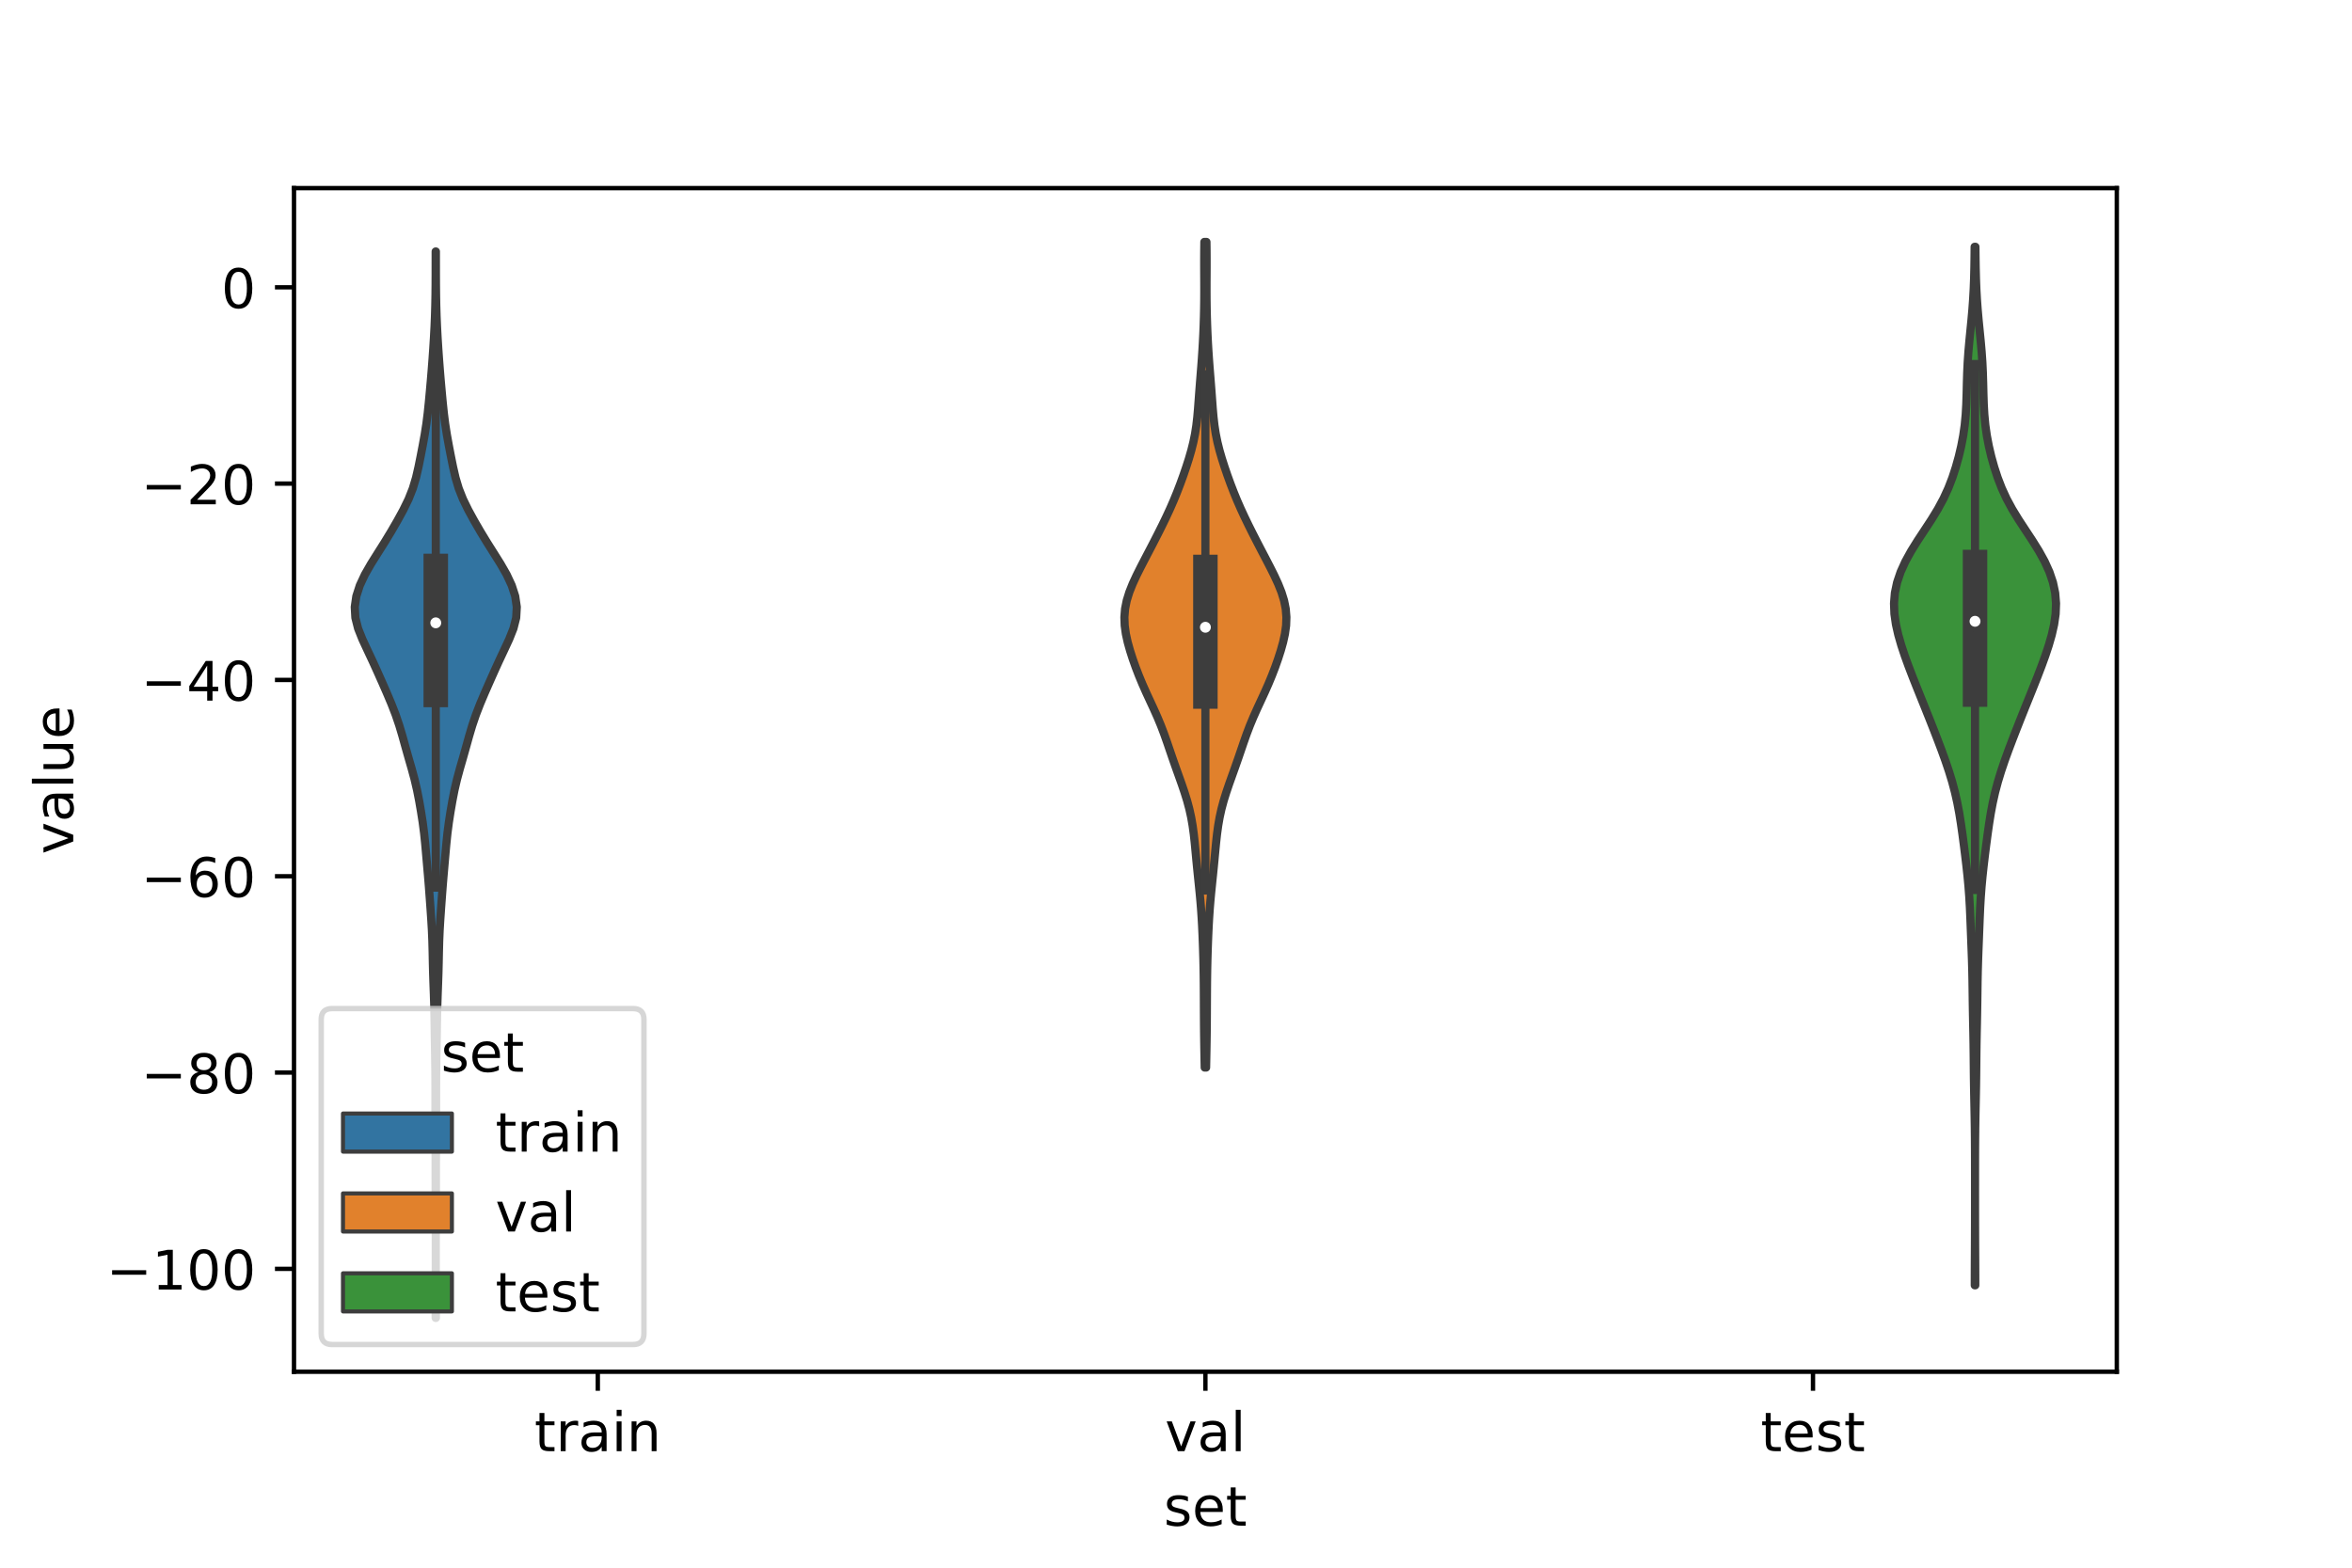 <?xml version="1.0" encoding="utf-8" standalone="no"?>
<!DOCTYPE svg PUBLIC "-//W3C//DTD SVG 1.1//EN"
  "http://www.w3.org/Graphics/SVG/1.1/DTD/svg11.dtd">
<!-- Created with matplotlib (https://matplotlib.org/) -->
<svg height="288pt" version="1.1" viewBox="0 0 432 288" width="432pt" xmlns="http://www.w3.org/2000/svg" xmlns:xlink="http://www.w3.org/1999/xlink">
 <defs>
  <style type="text/css">*{stroke-linecap:butt;stroke-linejoin:round;}</style>
 </defs>
 <g id="figure_1">
  <g id="patch_1">
   <path d="M 0 288 
L 432 288 
L 432 0 
L 0 0 
z
" style="fill:#ffffff;"/>
  </g>
  <g id="axes_1">
   <g id="patch_2">
    <path d="M 54 252 
L 388.8 252 
L 388.8 34.56 
L 54 34.56 
z
" style="fill:#ffffff;"/>
   </g>
   <g id="PolyCollection_1">
    <defs>
     <path d="M 80.06 -45.884 
L 80.02 -45.884 
L 80.023 -47.863 
L 80.028 -49.842 
L 80.033 -51.82 
L 80.037 -53.799 
L 80.039 -55.778 
L 80.039 -57.757 
L 80.039 -59.736 
L 80.037 -61.715 
L 80.034 -63.694 
L 80.028 -65.673 
L 80.021 -67.652 
L 80.014 -69.631 
L 80.009 -71.61 
L 80.006 -73.589 
L 80.004 -75.568 
L 80.001 -77.547 
L 79.994 -79.526 
L 79.984 -81.505 
L 79.977 -83.484 
L 79.975 -85.463 
L 79.976 -87.442 
L 79.973 -89.421 
L 79.959 -91.399 
L 79.932 -93.378 
L 79.898 -95.357 
L 79.863 -97.336 
L 79.833 -99.315 
L 79.801 -101.294 
L 79.756 -103.273 
L 79.693 -105.252 
L 79.619 -107.231 
L 79.552 -109.21 
L 79.503 -111.189 
L 79.463 -113.168 
L 79.411 -115.147 
L 79.327 -117.126 
L 79.209 -119.105 
L 79.073 -121.084 
L 78.93 -123.063 
L 78.782 -125.042 
L 78.62 -127.021 
L 78.448 -129 
L 78.276 -130.978 
L 78.1 -132.957 
L 77.896 -134.936 
L 77.639 -136.915 
L 77.331 -138.894 
L 76.989 -140.873 
L 76.602 -142.852 
L 76.141 -144.831 
L 75.605 -146.81 
L 75.034 -148.789 
L 74.475 -150.768 
L 73.926 -152.747 
L 73.338 -154.726 
L 72.665 -156.705 
L 71.897 -158.684 
L 71.061 -160.663 
L 70.193 -162.642 
L 69.312 -164.621 
L 68.411 -166.6 
L 67.481 -168.579 
L 66.562 -170.557 
L 65.773 -172.536 
L 65.271 -174.515 
L 65.16 -176.494 
L 65.449 -178.473 
L 66.088 -180.452 
L 67.01 -182.431 
L 68.142 -184.41 
L 69.385 -186.389 
L 70.636 -188.368 
L 71.838 -190.347 
L 72.985 -192.326 
L 74.069 -194.305 
L 75.036 -196.284 
L 75.821 -198.263 
L 76.412 -200.242 
L 76.867 -202.221 
L 77.265 -204.2 
L 77.646 -206.179 
L 78.004 -208.158 
L 78.312 -210.136 
L 78.561 -212.115 
L 78.767 -214.094 
L 78.952 -216.073 
L 79.128 -218.052 
L 79.292 -220.031 
L 79.443 -222.01 
L 79.581 -223.989 
L 79.705 -225.968 
L 79.81 -227.947 
L 79.893 -229.926 
L 79.951 -231.905 
L 79.988 -233.884 
L 80.008 -235.863 
L 80.016 -237.842 
L 80.018 -239.821 
L 80.019 -241.8 
L 80.061 -241.8 
L 80.061 -241.8 
L 80.062 -239.821 
L 80.064 -237.842 
L 80.072 -235.863 
L 80.092 -233.884 
L 80.129 -231.905 
L 80.187 -229.926 
L 80.27 -227.947 
L 80.375 -225.968 
L 80.499 -223.989 
L 80.637 -222.01 
L 80.788 -220.031 
L 80.952 -218.052 
L 81.128 -216.073 
L 81.313 -214.094 
L 81.519 -212.115 
L 81.768 -210.136 
L 82.076 -208.158 
L 82.434 -206.179 
L 82.815 -204.2 
L 83.213 -202.221 
L 83.668 -200.242 
L 84.259 -198.263 
L 85.044 -196.284 
L 86.011 -194.305 
L 87.095 -192.326 
L 88.242 -190.347 
L 89.444 -188.368 
L 90.695 -186.389 
L 91.938 -184.41 
L 93.07 -182.431 
L 93.992 -180.452 
L 94.631 -178.473 
L 94.92 -176.494 
L 94.809 -174.515 
L 94.307 -172.536 
L 93.518 -170.557 
L 92.599 -168.579 
L 91.669 -166.6 
L 90.768 -164.621 
L 89.887 -162.642 
L 89.019 -160.663 
L 88.183 -158.684 
L 87.415 -156.705 
L 86.742 -154.726 
L 86.154 -152.747 
L 85.605 -150.768 
L 85.046 -148.789 
L 84.475 -146.81 
L 83.939 -144.831 
L 83.478 -142.852 
L 83.091 -140.873 
L 82.749 -138.894 
L 82.441 -136.915 
L 82.184 -134.936 
L 81.98 -132.957 
L 81.804 -130.978 
L 81.632 -129 
L 81.46 -127.021 
L 81.298 -125.042 
L 81.15 -123.063 
L 81.007 -121.084 
L 80.871 -119.105 
L 80.753 -117.126 
L 80.669 -115.147 
L 80.617 -113.168 
L 80.577 -111.189 
L 80.528 -109.21 
L 80.461 -107.231 
L 80.387 -105.252 
L 80.324 -103.273 
L 80.279 -101.294 
L 80.247 -99.315 
L 80.217 -97.336 
L 80.182 -95.357 
L 80.148 -93.378 
L 80.121 -91.399 
L 80.107 -89.421 
L 80.104 -87.442 
L 80.105 -85.463 
L 80.103 -83.484 
L 80.096 -81.505 
L 80.086 -79.526 
L 80.079 -77.547 
L 80.076 -75.568 
L 80.074 -73.589 
L 80.071 -71.61 
L 80.066 -69.631 
L 80.059 -67.652 
L 80.052 -65.673 
L 80.046 -63.694 
L 80.043 -61.715 
L 80.041 -59.736 
L 80.041 -57.757 
L 80.041 -55.778 
L 80.043 -53.799 
L 80.047 -51.82 
L 80.052 -49.842 
L 80.057 -47.863 
L 80.06 -45.884 
z
" id="m758c98d00a" style="stroke:#3d3d3d;stroke-width:1.5;"/>
    </defs>
    <g clip-path="url(#p7b773b4e57)">
     <use style="fill:#3274a1;stroke:#3d3d3d;stroke-width:1.5;" x="0" xlink:href="#m758c98d00a" y="288"/>
    </g>
   </g>
   <g id="PolyCollection_2">
    <defs>
     <path d="M 221.528 -91.881 
L 221.272 -91.881 
L 221.241 -93.413 
L 221.211 -94.945 
L 221.185 -96.477 
L 221.164 -98.009 
L 221.147 -99.541 
L 221.136 -101.073 
L 221.128 -102.605 
L 221.122 -104.137 
L 221.114 -105.67 
L 221.103 -107.202 
L 221.086 -108.734 
L 221.061 -110.266 
L 221.026 -111.798 
L 220.981 -113.33 
L 220.928 -114.862 
L 220.867 -116.394 
L 220.795 -117.926 
L 220.708 -119.458 
L 220.604 -120.99 
L 220.479 -122.522 
L 220.337 -124.054 
L 220.182 -125.587 
L 220.024 -127.119 
L 219.869 -128.651 
L 219.721 -130.183 
L 219.578 -131.715 
L 219.431 -133.247 
L 219.263 -134.779 
L 219.054 -136.311 
L 218.788 -137.843 
L 218.45 -139.375 
L 218.039 -140.907 
L 217.563 -142.439 
L 217.042 -143.971 
L 216.497 -145.503 
L 215.948 -147.036 
L 215.41 -148.568 
L 214.885 -150.1 
L 214.362 -151.632 
L 213.82 -153.164 
L 213.237 -154.696 
L 212.601 -156.228 
L 211.917 -157.76 
L 211.206 -159.292 
L 210.498 -160.824 
L 209.819 -162.356 
L 209.183 -163.888 
L 208.593 -165.42 
L 208.05 -166.953 
L 207.557 -168.485 
L 207.128 -170.017 
L 206.79 -171.549 
L 206.576 -173.081 
L 206.52 -174.613 
L 206.644 -176.145 
L 206.951 -177.677 
L 207.426 -179.209 
L 208.037 -180.741 
L 208.744 -182.273 
L 209.51 -183.805 
L 210.304 -185.337 
L 211.105 -186.87 
L 211.901 -188.402 
L 212.685 -189.934 
L 213.452 -191.466 
L 214.194 -192.998 
L 214.904 -194.53 
L 215.574 -196.062 
L 216.202 -197.594 
L 216.792 -199.126 
L 217.347 -200.658 
L 217.872 -202.19 
L 218.363 -203.722 
L 218.808 -205.254 
L 219.191 -206.787 
L 219.501 -208.319 
L 219.738 -209.851 
L 219.913 -211.383 
L 220.047 -212.915 
L 220.161 -214.447 
L 220.274 -215.979 
L 220.392 -217.511 
L 220.515 -219.043 
L 220.637 -220.575 
L 220.751 -222.107 
L 220.854 -223.639 
L 220.943 -225.171 
L 221.019 -226.704 
L 221.081 -228.236 
L 221.13 -229.768 
L 221.165 -231.3 
L 221.186 -232.832 
L 221.194 -234.364 
L 221.192 -235.896 
L 221.185 -237.428 
L 221.178 -238.96 
L 221.177 -240.492 
L 221.187 -242.024 
L 221.207 -243.556 
L 221.593 -243.556 
L 221.593 -243.556 
L 221.613 -242.024 
L 221.623 -240.492 
L 221.622 -238.96 
L 221.615 -237.428 
L 221.608 -235.896 
L 221.606 -234.364 
L 221.614 -232.832 
L 221.635 -231.3 
L 221.67 -229.768 
L 221.719 -228.236 
L 221.781 -226.704 
L 221.857 -225.171 
L 221.946 -223.639 
L 222.049 -222.107 
L 222.163 -220.575 
L 222.285 -219.043 
L 222.408 -217.511 
L 222.526 -215.979 
L 222.639 -214.447 
L 222.753 -212.915 
L 222.887 -211.383 
L 223.062 -209.851 
L 223.299 -208.319 
L 223.609 -206.787 
L 223.992 -205.254 
L 224.437 -203.722 
L 224.928 -202.19 
L 225.453 -200.658 
L 226.008 -199.126 
L 226.598 -197.594 
L 227.226 -196.062 
L 227.896 -194.53 
L 228.606 -192.998 
L 229.348 -191.466 
L 230.115 -189.934 
L 230.899 -188.402 
L 231.695 -186.87 
L 232.496 -185.337 
L 233.29 -183.805 
L 234.056 -182.273 
L 234.763 -180.741 
L 235.374 -179.209 
L 235.849 -177.677 
L 236.156 -176.145 
L 236.28 -174.613 
L 236.224 -173.081 
L 236.01 -171.549 
L 235.672 -170.017 
L 235.243 -168.485 
L 234.75 -166.953 
L 234.207 -165.42 
L 233.617 -163.888 
L 232.981 -162.356 
L 232.302 -160.824 
L 231.594 -159.292 
L 230.883 -157.76 
L 230.199 -156.228 
L 229.563 -154.696 
L 228.98 -153.164 
L 228.438 -151.632 
L 227.915 -150.1 
L 227.39 -148.568 
L 226.852 -147.036 
L 226.303 -145.503 
L 225.758 -143.971 
L 225.237 -142.439 
L 224.761 -140.907 
L 224.35 -139.375 
L 224.012 -137.843 
L 223.746 -136.311 
L 223.537 -134.779 
L 223.369 -133.247 
L 223.222 -131.715 
L 223.079 -130.183 
L 222.931 -128.651 
L 222.776 -127.119 
L 222.618 -125.587 
L 222.463 -124.054 
L 222.321 -122.522 
L 222.196 -120.99 
L 222.092 -119.458 
L 222.005 -117.926 
L 221.933 -116.394 
L 221.872 -114.862 
L 221.819 -113.33 
L 221.774 -111.798 
L 221.739 -110.266 
L 221.714 -108.734 
L 221.697 -107.202 
L 221.686 -105.67 
L 221.678 -104.137 
L 221.672 -102.605 
L 221.664 -101.073 
L 221.653 -99.541 
L 221.636 -98.009 
L 221.615 -96.477 
L 221.589 -94.945 
L 221.559 -93.413 
L 221.528 -91.881 
z
" id="mf76b4d9c70" style="stroke:#3d3d3d;stroke-width:1.5;"/>
    </defs>
    <g clip-path="url(#p7b773b4e57)">
     <use style="fill:#e1812c;stroke:#3d3d3d;stroke-width:1.5;" x="0" xlink:href="#mf76b4d9c70" y="288"/>
    </g>
   </g>
   <g id="PolyCollection_3">
    <defs>
     <path d="M 362.809 -51.878 
L 362.711 -51.878 
L 362.714 -53.805 
L 362.721 -55.732 
L 362.732 -57.659 
L 362.742 -59.586 
L 362.749 -61.513 
L 362.755 -63.44 
L 362.758 -65.367 
L 362.759 -67.295 
L 362.76 -69.222 
L 362.759 -71.149 
L 362.758 -73.076 
L 362.756 -75.003 
L 362.75 -76.93 
L 362.738 -78.857 
L 362.718 -80.784 
L 362.689 -82.711 
L 362.652 -84.639 
L 362.612 -86.566 
L 362.576 -88.493 
L 362.548 -90.42 
L 362.529 -92.347 
L 362.51 -94.274 
L 362.486 -96.201 
L 362.452 -98.128 
L 362.411 -100.055 
L 362.373 -101.983 
L 362.342 -103.91 
L 362.317 -105.837 
L 362.291 -107.764 
L 362.252 -109.691 
L 362.196 -111.618 
L 362.126 -113.545 
L 362.051 -115.472 
L 361.977 -117.4 
L 361.902 -119.327 
L 361.817 -121.254 
L 361.707 -123.181 
L 361.563 -125.108 
L 361.383 -127.035 
L 361.174 -128.962 
L 360.945 -130.889 
L 360.702 -132.816 
L 360.448 -134.744 
L 360.174 -136.671 
L 359.866 -138.598 
L 359.504 -140.525 
L 359.071 -142.452 
L 358.559 -144.379 
L 357.971 -146.306 
L 357.32 -148.233 
L 356.622 -150.16 
L 355.894 -152.088 
L 355.147 -154.015 
L 354.386 -155.942 
L 353.617 -157.869 
L 352.841 -159.796 
L 352.066 -161.723 
L 351.302 -163.65 
L 350.562 -165.577 
L 349.862 -167.505 
L 349.223 -169.432 
L 348.668 -171.359 
L 348.232 -173.286 
L 347.955 -175.213 
L 347.88 -177.14 
L 348.038 -179.067 
L 348.444 -180.994 
L 349.094 -182.921 
L 349.967 -184.849 
L 351.03 -186.776 
L 352.23 -188.703 
L 353.501 -190.63 
L 354.763 -192.557 
L 355.939 -194.484 
L 356.978 -196.411 
L 357.862 -198.338 
L 358.605 -200.266 
L 359.233 -202.193 
L 359.771 -204.12 
L 360.224 -206.047 
L 360.59 -207.974 
L 360.864 -209.901 
L 361.047 -211.828 
L 361.156 -213.755 
L 361.218 -215.682 
L 361.263 -217.61 
L 361.321 -219.537 
L 361.413 -221.464 
L 361.547 -223.391 
L 361.718 -225.318 
L 361.909 -227.245 
L 362.1 -229.172 
L 362.271 -231.099 
L 362.411 -233.026 
L 362.517 -234.954 
L 362.59 -236.881 
L 362.638 -238.808 
L 362.667 -240.735 
L 362.687 -242.662 
L 362.833 -242.662 
L 362.833 -242.662 
L 362.853 -240.735 
L 362.882 -238.808 
L 362.93 -236.881 
L 363.003 -234.954 
L 363.109 -233.026 
L 363.249 -231.099 
L 363.42 -229.172 
L 363.611 -227.245 
L 363.802 -225.318 
L 363.973 -223.391 
L 364.107 -221.464 
L 364.199 -219.537 
L 364.257 -217.61 
L 364.302 -215.682 
L 364.364 -213.755 
L 364.473 -211.828 
L 364.656 -209.901 
L 364.93 -207.974 
L 365.296 -206.047 
L 365.749 -204.12 
L 366.287 -202.193 
L 366.915 -200.266 
L 367.658 -198.338 
L 368.542 -196.411 
L 369.581 -194.484 
L 370.757 -192.557 
L 372.019 -190.63 
L 373.29 -188.703 
L 374.49 -186.776 
L 375.553 -184.849 
L 376.426 -182.921 
L 377.076 -180.994 
L 377.482 -179.067 
L 377.64 -177.14 
L 377.565 -175.213 
L 377.288 -173.286 
L 376.852 -171.359 
L 376.297 -169.432 
L 375.658 -167.505 
L 374.958 -165.577 
L 374.218 -163.65 
L 373.454 -161.723 
L 372.679 -159.796 
L 371.903 -157.869 
L 371.134 -155.942 
L 370.373 -154.015 
L 369.626 -152.088 
L 368.898 -150.16 
L 368.2 -148.233 
L 367.549 -146.306 
L 366.961 -144.379 
L 366.449 -142.452 
L 366.016 -140.525 
L 365.654 -138.598 
L 365.346 -136.671 
L 365.072 -134.744 
L 364.818 -132.816 
L 364.575 -130.889 
L 364.346 -128.962 
L 364.137 -127.035 
L 363.957 -125.108 
L 363.813 -123.181 
L 363.703 -121.254 
L 363.618 -119.327 
L 363.543 -117.4 
L 363.469 -115.472 
L 363.394 -113.545 
L 363.324 -111.618 
L 363.268 -109.691 
L 363.229 -107.764 
L 363.203 -105.837 
L 363.178 -103.91 
L 363.147 -101.983 
L 363.109 -100.055 
L 363.068 -98.128 
L 363.034 -96.201 
L 363.01 -94.274 
L 362.991 -92.347 
L 362.972 -90.42 
L 362.944 -88.493 
L 362.908 -86.566 
L 362.868 -84.639 
L 362.831 -82.711 
L 362.802 -80.784 
L 362.782 -78.857 
L 362.77 -76.93 
L 362.764 -75.003 
L 362.762 -73.076 
L 362.761 -71.149 
L 362.76 -69.222 
L 362.761 -67.295 
L 362.762 -65.367 
L 362.765 -63.44 
L 362.771 -61.513 
L 362.778 -59.586 
L 362.788 -57.659 
L 362.799 -55.732 
L 362.806 -53.805 
L 362.809 -51.878 
z
" id="m606187bfd7" style="stroke:#3d3d3d;stroke-width:1.5;"/>
    </defs>
    <g clip-path="url(#p7b773b4e57)">
     <use style="fill:#3a923a;stroke:#3d3d3d;stroke-width:1.5;" x="0" xlink:href="#m606187bfd7" y="288"/>
    </g>
   </g>
   <g id="patch_3">
    <path clip-path="url(#p7b773b4e57)" d="M 109.8 52.781 
L 109.8 52.781 
L 109.8 52.781 
L 109.8 52.781 
z
" style="fill:#3274a1;stroke:#3d3d3d;stroke-linejoin:miter;stroke-width:0.75;"/>
   </g>
   <g id="patch_4">
    <path clip-path="url(#p7b773b4e57)" d="M 109.8 52.781 
L 109.8 52.781 
L 109.8 52.781 
L 109.8 52.781 
z
" style="fill:#e1812c;stroke:#3d3d3d;stroke-linejoin:miter;stroke-width:0.75;"/>
   </g>
   <g id="patch_5">
    <path clip-path="url(#p7b773b4e57)" d="M 109.8 52.781 
L 109.8 52.781 
L 109.8 52.781 
L 109.8 52.781 
z
" style="fill:#3a923a;stroke:#3d3d3d;stroke-linejoin:miter;stroke-width:0.75;"/>
   </g>
   <g id="matplotlib.axis_1">
    <g id="xtick_1">
     <g id="line2d_1">
      <defs>
       <path d="M 0 0 
L 0 3.5 
" id="m8e0bc59f36" style="stroke:#000000;stroke-width:0.8;"/>
      </defs>
      <g>
       <use style="stroke:#000000;stroke-width:0.8;" x="109.8" xlink:href="#m8e0bc59f36" y="252"/>
      </g>
     </g>
     <g id="text_1">
      <!-- train -->
      <g transform="translate(98.162 266.598)scale(0.1 -0.1)">
       <defs>
        <path d="M 18.312 70.219 
L 18.312 54.688 
L 36.812 54.688 
L 36.812 47.703 
L 18.312 47.703 
L 18.312 18.016 
Q 18.312 11.328 20.141 9.422 
Q 21.969 7.516 27.594 7.516 
L 36.812 7.516 
L 36.812 0 
L 27.594 0 
Q 17.188 0 13.234 3.875 
Q 9.281 7.766 9.281 18.016 
L 9.281 47.703 
L 2.688 47.703 
L 2.688 54.688 
L 9.281 54.688 
L 9.281 70.219 
z
" id="DejaVuSans-116"/>
        <path d="M 41.109 46.297 
Q 39.594 47.172 37.812 47.578 
Q 36.031 48 33.891 48 
Q 26.266 48 22.188 43.047 
Q 18.109 38.094 18.109 28.812 
L 18.109 0 
L 9.078 0 
L 9.078 54.688 
L 18.109 54.688 
L 18.109 46.188 
Q 20.953 51.172 25.484 53.578 
Q 30.031 56 36.531 56 
Q 37.453 56 38.578 55.875 
Q 39.703 55.766 41.062 55.516 
z
" id="DejaVuSans-114"/>
        <path d="M 34.281 27.484 
Q 23.391 27.484 19.188 25 
Q 14.984 22.516 14.984 16.5 
Q 14.984 11.719 18.141 8.906 
Q 21.297 6.109 26.703 6.109 
Q 34.188 6.109 38.703 11.406 
Q 43.219 16.703 43.219 25.484 
L 43.219 27.484 
z
M 52.203 31.203 
L 52.203 0 
L 43.219 0 
L 43.219 8.297 
Q 40.141 3.328 35.547 0.953 
Q 30.953 -1.422 24.312 -1.422 
Q 15.922 -1.422 10.953 3.297 
Q 6 8.016 6 15.922 
Q 6 25.141 12.172 29.828 
Q 18.359 34.516 30.609 34.516 
L 43.219 34.516 
L 43.219 35.406 
Q 43.219 41.609 39.141 45 
Q 35.062 48.391 27.688 48.391 
Q 23 48.391 18.547 47.266 
Q 14.109 46.141 10.016 43.891 
L 10.016 52.203 
Q 14.938 54.109 19.578 55.047 
Q 24.219 56 28.609 56 
Q 40.484 56 46.344 49.844 
Q 52.203 43.703 52.203 31.203 
z
" id="DejaVuSans-97"/>
        <path d="M 9.422 54.688 
L 18.406 54.688 
L 18.406 0 
L 9.422 0 
z
M 9.422 75.984 
L 18.406 75.984 
L 18.406 64.594 
L 9.422 64.594 
z
" id="DejaVuSans-105"/>
        <path d="M 54.891 33.016 
L 54.891 0 
L 45.906 0 
L 45.906 32.719 
Q 45.906 40.484 42.875 44.328 
Q 39.844 48.188 33.797 48.188 
Q 26.516 48.188 22.312 43.547 
Q 18.109 38.922 18.109 30.906 
L 18.109 0 
L 9.078 0 
L 9.078 54.688 
L 18.109 54.688 
L 18.109 46.188 
Q 21.344 51.125 25.703 53.562 
Q 30.078 56 35.797 56 
Q 45.219 56 50.047 50.172 
Q 54.891 44.344 54.891 33.016 
z
" id="DejaVuSans-110"/>
       </defs>
       <use xlink:href="#DejaVuSans-116"/>
       <use x="39.209" xlink:href="#DejaVuSans-114"/>
       <use x="80.322" xlink:href="#DejaVuSans-97"/>
       <use x="141.602" xlink:href="#DejaVuSans-105"/>
       <use x="169.385" xlink:href="#DejaVuSans-110"/>
      </g>
     </g>
    </g>
    <g id="xtick_2">
     <g id="line2d_2">
      <g>
       <use style="stroke:#000000;stroke-width:0.8;" x="221.4" xlink:href="#m8e0bc59f36" y="252"/>
      </g>
     </g>
     <g id="text_2">
      <!-- val -->
      <g transform="translate(213.988 266.598)scale(0.1 -0.1)">
       <defs>
        <path d="M 2.984 54.688 
L 12.5 54.688 
L 29.594 8.797 
L 46.688 54.688 
L 56.203 54.688 
L 35.688 0 
L 23.484 0 
z
" id="DejaVuSans-118"/>
        <path d="M 9.422 75.984 
L 18.406 75.984 
L 18.406 0 
L 9.422 0 
z
" id="DejaVuSans-108"/>
       </defs>
       <use xlink:href="#DejaVuSans-118"/>
       <use x="59.18" xlink:href="#DejaVuSans-97"/>
       <use x="120.459" xlink:href="#DejaVuSans-108"/>
      </g>
     </g>
    </g>
    <g id="xtick_3">
     <g id="line2d_3">
      <g>
       <use style="stroke:#000000;stroke-width:0.8;" x="333" xlink:href="#m8e0bc59f36" y="252"/>
      </g>
     </g>
     <g id="text_3">
      <!-- test -->
      <g transform="translate(323.398 266.598)scale(0.1 -0.1)">
       <defs>
        <path d="M 56.203 29.594 
L 56.203 25.203 
L 14.891 25.203 
Q 15.484 15.922 20.484 11.062 
Q 25.484 6.203 34.422 6.203 
Q 39.594 6.203 44.453 7.469 
Q 49.312 8.734 54.109 11.281 
L 54.109 2.781 
Q 49.266 0.734 44.188 -0.344 
Q 39.109 -1.422 33.891 -1.422 
Q 20.797 -1.422 13.156 6.188 
Q 5.516 13.812 5.516 26.812 
Q 5.516 40.234 12.766 48.109 
Q 20.016 56 32.328 56 
Q 43.359 56 49.781 48.891 
Q 56.203 41.797 56.203 29.594 
z
M 47.219 32.234 
Q 47.125 39.594 43.094 43.984 
Q 39.062 48.391 32.422 48.391 
Q 24.906 48.391 20.391 44.141 
Q 15.875 39.891 15.188 32.172 
z
" id="DejaVuSans-101"/>
        <path d="M 44.281 53.078 
L 44.281 44.578 
Q 40.484 46.531 36.375 47.5 
Q 32.281 48.484 27.875 48.484 
Q 21.188 48.484 17.844 46.438 
Q 14.5 44.391 14.5 40.281 
Q 14.5 37.156 16.891 35.375 
Q 19.281 33.594 26.516 31.984 
L 29.594 31.297 
Q 39.156 29.25 43.188 25.516 
Q 47.219 21.781 47.219 15.094 
Q 47.219 7.469 41.188 3.016 
Q 35.156 -1.422 24.609 -1.422 
Q 20.219 -1.422 15.453 -0.562 
Q 10.688 0.297 5.422 2 
L 5.422 11.281 
Q 10.406 8.688 15.234 7.391 
Q 20.062 6.109 24.812 6.109 
Q 31.156 6.109 34.562 8.281 
Q 37.984 10.453 37.984 14.406 
Q 37.984 18.062 35.516 20.016 
Q 33.062 21.969 24.703 23.781 
L 21.578 24.516 
Q 13.234 26.266 9.516 29.906 
Q 5.812 33.547 5.812 39.891 
Q 5.812 47.609 11.281 51.797 
Q 16.75 56 26.812 56 
Q 31.781 56 36.172 55.266 
Q 40.578 54.547 44.281 53.078 
z
" id="DejaVuSans-115"/>
       </defs>
       <use xlink:href="#DejaVuSans-116"/>
       <use x="39.209" xlink:href="#DejaVuSans-101"/>
       <use x="100.732" xlink:href="#DejaVuSans-115"/>
       <use x="152.832" xlink:href="#DejaVuSans-116"/>
      </g>
     </g>
    </g>
    <g id="text_4">
     <!-- set -->
     <g transform="translate(213.759 280.277)scale(0.1 -0.1)">
      <use xlink:href="#DejaVuSans-115"/>
      <use x="52.1" xlink:href="#DejaVuSans-101"/>
      <use x="113.623" xlink:href="#DejaVuSans-116"/>
     </g>
    </g>
   </g>
   <g id="matplotlib.axis_2">
    <g id="ytick_1">
     <g id="line2d_4">
      <defs>
       <path d="M 0 0 
L -3.5 0 
" id="m07b8224687" style="stroke:#000000;stroke-width:0.8;"/>
      </defs>
      <g>
       <use style="stroke:#000000;stroke-width:0.8;" x="54" xlink:href="#m07b8224687" y="233.102"/>
      </g>
     </g>
     <g id="text_5">
      <!-- −100 -->
      <g transform="translate(19.533 236.901)scale(0.1 -0.1)">
       <defs>
        <path d="M 10.594 35.5 
L 73.188 35.5 
L 73.188 27.203 
L 10.594 27.203 
z
" id="DejaVuSans-8722"/>
        <path d="M 12.406 8.297 
L 28.516 8.297 
L 28.516 63.922 
L 10.984 60.406 
L 10.984 69.391 
L 28.422 72.906 
L 38.281 72.906 
L 38.281 8.297 
L 54.391 8.297 
L 54.391 0 
L 12.406 0 
z
" id="DejaVuSans-49"/>
        <path d="M 31.781 66.406 
Q 24.172 66.406 20.328 58.906 
Q 16.5 51.422 16.5 36.375 
Q 16.5 21.391 20.328 13.891 
Q 24.172 6.391 31.781 6.391 
Q 39.453 6.391 43.281 13.891 
Q 47.125 21.391 47.125 36.375 
Q 47.125 51.422 43.281 58.906 
Q 39.453 66.406 31.781 66.406 
z
M 31.781 74.219 
Q 44.047 74.219 50.516 64.516 
Q 56.984 54.828 56.984 36.375 
Q 56.984 17.969 50.516 8.266 
Q 44.047 -1.422 31.781 -1.422 
Q 19.531 -1.422 13.062 8.266 
Q 6.594 17.969 6.594 36.375 
Q 6.594 54.828 13.062 64.516 
Q 19.531 74.219 31.781 74.219 
z
" id="DejaVuSans-48"/>
       </defs>
       <use xlink:href="#DejaVuSans-8722"/>
       <use x="83.789" xlink:href="#DejaVuSans-49"/>
       <use x="147.412" xlink:href="#DejaVuSans-48"/>
       <use x="211.035" xlink:href="#DejaVuSans-48"/>
      </g>
     </g>
    </g>
    <g id="ytick_2">
     <g id="line2d_5">
      <g>
       <use style="stroke:#000000;stroke-width:0.8;" x="54" xlink:href="#m07b8224687" y="197.038"/>
      </g>
     </g>
     <g id="text_6">
      <!-- −80 -->
      <g transform="translate(25.895 200.837)scale(0.1 -0.1)">
       <defs>
        <path d="M 31.781 34.625 
Q 24.75 34.625 20.719 30.859 
Q 16.703 27.094 16.703 20.516 
Q 16.703 13.922 20.719 10.156 
Q 24.75 6.391 31.781 6.391 
Q 38.812 6.391 42.859 10.172 
Q 46.922 13.969 46.922 20.516 
Q 46.922 27.094 42.891 30.859 
Q 38.875 34.625 31.781 34.625 
z
M 21.922 38.812 
Q 15.578 40.375 12.031 44.719 
Q 8.5 49.078 8.5 55.328 
Q 8.5 64.062 14.719 69.141 
Q 20.953 74.219 31.781 74.219 
Q 42.672 74.219 48.875 69.141 
Q 55.078 64.062 55.078 55.328 
Q 55.078 49.078 51.531 44.719 
Q 48 40.375 41.703 38.812 
Q 48.828 37.156 52.797 32.312 
Q 56.781 27.484 56.781 20.516 
Q 56.781 9.906 50.312 4.234 
Q 43.844 -1.422 31.781 -1.422 
Q 19.734 -1.422 13.25 4.234 
Q 6.781 9.906 6.781 20.516 
Q 6.781 27.484 10.781 32.312 
Q 14.797 37.156 21.922 38.812 
z
M 18.312 54.391 
Q 18.312 48.734 21.844 45.562 
Q 25.391 42.391 31.781 42.391 
Q 38.141 42.391 41.719 45.562 
Q 45.312 48.734 45.312 54.391 
Q 45.312 60.062 41.719 63.234 
Q 38.141 66.406 31.781 66.406 
Q 25.391 66.406 21.844 63.234 
Q 18.312 60.062 18.312 54.391 
z
" id="DejaVuSans-56"/>
       </defs>
       <use xlink:href="#DejaVuSans-8722"/>
       <use x="83.789" xlink:href="#DejaVuSans-56"/>
       <use x="147.412" xlink:href="#DejaVuSans-48"/>
      </g>
     </g>
    </g>
    <g id="ytick_3">
     <g id="line2d_6">
      <g>
       <use style="stroke:#000000;stroke-width:0.8;" x="54" xlink:href="#m07b8224687" y="160.974"/>
      </g>
     </g>
     <g id="text_7">
      <!-- −60 -->
      <g transform="translate(25.895 164.773)scale(0.1 -0.1)">
       <defs>
        <path d="M 33.016 40.375 
Q 26.375 40.375 22.484 35.828 
Q 18.609 31.297 18.609 23.391 
Q 18.609 15.531 22.484 10.953 
Q 26.375 6.391 33.016 6.391 
Q 39.656 6.391 43.531 10.953 
Q 47.406 15.531 47.406 23.391 
Q 47.406 31.297 43.531 35.828 
Q 39.656 40.375 33.016 40.375 
z
M 52.594 71.297 
L 52.594 62.312 
Q 48.875 64.062 45.094 64.984 
Q 41.312 65.922 37.594 65.922 
Q 27.828 65.922 22.672 59.328 
Q 17.531 52.734 16.797 39.406 
Q 19.672 43.656 24.016 45.922 
Q 28.375 48.188 33.594 48.188 
Q 44.578 48.188 50.953 41.516 
Q 57.328 34.859 57.328 23.391 
Q 57.328 12.156 50.688 5.359 
Q 44.047 -1.422 33.016 -1.422 
Q 20.359 -1.422 13.672 8.266 
Q 6.984 17.969 6.984 36.375 
Q 6.984 53.656 15.188 63.938 
Q 23.391 74.219 37.203 74.219 
Q 40.922 74.219 44.703 73.484 
Q 48.484 72.75 52.594 71.297 
z
" id="DejaVuSans-54"/>
       </defs>
       <use xlink:href="#DejaVuSans-8722"/>
       <use x="83.789" xlink:href="#DejaVuSans-54"/>
       <use x="147.412" xlink:href="#DejaVuSans-48"/>
      </g>
     </g>
    </g>
    <g id="ytick_4">
     <g id="line2d_7">
      <g>
       <use style="stroke:#000000;stroke-width:0.8;" x="54" xlink:href="#m07b8224687" y="124.909"/>
      </g>
     </g>
     <g id="text_8">
      <!-- −40 -->
      <g transform="translate(25.895 128.709)scale(0.1 -0.1)">
       <defs>
        <path d="M 37.797 64.312 
L 12.891 25.391 
L 37.797 25.391 
z
M 35.203 72.906 
L 47.609 72.906 
L 47.609 25.391 
L 58.016 25.391 
L 58.016 17.188 
L 47.609 17.188 
L 47.609 0 
L 37.797 0 
L 37.797 17.188 
L 4.891 17.188 
L 4.891 26.703 
z
" id="DejaVuSans-52"/>
       </defs>
       <use xlink:href="#DejaVuSans-8722"/>
       <use x="83.789" xlink:href="#DejaVuSans-52"/>
       <use x="147.412" xlink:href="#DejaVuSans-48"/>
      </g>
     </g>
    </g>
    <g id="ytick_5">
     <g id="line2d_8">
      <g>
       <use style="stroke:#000000;stroke-width:0.8;" x="54" xlink:href="#m07b8224687" y="88.845"/>
      </g>
     </g>
     <g id="text_9">
      <!-- −20 -->
      <g transform="translate(25.895 92.645)scale(0.1 -0.1)">
       <defs>
        <path d="M 19.188 8.297 
L 53.609 8.297 
L 53.609 0 
L 7.328 0 
L 7.328 8.297 
Q 12.938 14.109 22.625 23.891 
Q 32.328 33.688 34.812 36.531 
Q 39.547 41.844 41.422 45.531 
Q 43.312 49.219 43.312 52.781 
Q 43.312 58.594 39.234 62.25 
Q 35.156 65.922 28.609 65.922 
Q 23.969 65.922 18.812 64.312 
Q 13.672 62.703 7.812 59.422 
L 7.812 69.391 
Q 13.766 71.781 18.938 73 
Q 24.125 74.219 28.422 74.219 
Q 39.75 74.219 46.484 68.547 
Q 53.219 62.891 53.219 53.422 
Q 53.219 48.922 51.531 44.891 
Q 49.859 40.875 45.406 35.406 
Q 44.188 33.984 37.641 27.219 
Q 31.109 20.453 19.188 8.297 
z
" id="DejaVuSans-50"/>
       </defs>
       <use xlink:href="#DejaVuSans-8722"/>
       <use x="83.789" xlink:href="#DejaVuSans-50"/>
       <use x="147.412" xlink:href="#DejaVuSans-48"/>
      </g>
     </g>
    </g>
    <g id="ytick_6">
     <g id="line2d_9">
      <g>
       <use style="stroke:#000000;stroke-width:0.8;" x="54" xlink:href="#m07b8224687" y="52.781"/>
      </g>
     </g>
     <g id="text_10">
      <!-- 0 -->
      <g transform="translate(40.638 56.58)scale(0.1 -0.1)">
       <use xlink:href="#DejaVuSans-48"/>
      </g>
     </g>
    </g>
    <g id="text_11">
     <!-- value -->
     <g transform="translate(13.453 156.938)rotate(-90)scale(0.1 -0.1)">
      <defs>
       <path d="M 8.5 21.578 
L 8.5 54.688 
L 17.484 54.688 
L 17.484 21.922 
Q 17.484 14.156 20.5 10.266 
Q 23.531 6.391 29.594 6.391 
Q 36.859 6.391 41.078 11.031 
Q 45.312 15.672 45.312 23.688 
L 45.312 54.688 
L 54.297 54.688 
L 54.297 0 
L 45.312 0 
L 45.312 8.406 
Q 42.047 3.422 37.719 1 
Q 33.406 -1.422 27.688 -1.422 
Q 18.266 -1.422 13.375 4.438 
Q 8.5 10.297 8.5 21.578 
z
M 31.109 56 
z
" id="DejaVuSans-117"/>
      </defs>
      <use xlink:href="#DejaVuSans-118"/>
      <use x="59.18" xlink:href="#DejaVuSans-97"/>
      <use x="120.459" xlink:href="#DejaVuSans-108"/>
      <use x="148.242" xlink:href="#DejaVuSans-117"/>
      <use x="211.621" xlink:href="#DejaVuSans-101"/>
     </g>
    </g>
   </g>
   <g id="line2d_10">
    <path clip-path="url(#p7b773b4e57)" d="M 80.04 163.069 
L 80.04 68.452 
" style="fill:none;stroke:#3d3d3d;stroke-linecap:square;stroke-width:1.5;"/>
   </g>
   <g id="line2d_11">
    <path clip-path="url(#p7b773b4e57)" d="M 80.04 127.677 
L 80.04 103.967 
" style="fill:none;stroke:#3d3d3d;stroke-linecap:square;stroke-width:4.5;"/>
   </g>
   <g id="line2d_12">
    <path clip-path="url(#p7b773b4e57)" d="M 221.4 163.592 
L 221.4 68.744 
" style="fill:none;stroke:#3d3d3d;stroke-linecap:square;stroke-width:1.5;"/>
   </g>
   <g id="line2d_13">
    <path clip-path="url(#p7b773b4e57)" d="M 221.4 127.959 
L 221.4 104.155 
" style="fill:none;stroke:#3d3d3d;stroke-linecap:square;stroke-width:4.5;"/>
   </g>
   <g id="line2d_14">
    <path clip-path="url(#p7b773b4e57)" d="M 362.76 163.508 
L 362.76 66.877 
" style="fill:none;stroke:#3d3d3d;stroke-linecap:square;stroke-width:1.5;"/>
   </g>
   <g id="line2d_15">
    <path clip-path="url(#p7b773b4e57)" d="M 362.76 127.605 
L 362.76 103.244 
" style="fill:none;stroke:#3d3d3d;stroke-linecap:square;stroke-width:4.5;"/>
   </g>
   <g id="patch_6">
    <path d="M 54 252 
L 54 34.56 
" style="fill:none;stroke:#000000;stroke-linecap:square;stroke-linejoin:miter;stroke-width:0.8;"/>
   </g>
   <g id="patch_7">
    <path d="M 388.8 252 
L 388.8 34.56 
" style="fill:none;stroke:#000000;stroke-linecap:square;stroke-linejoin:miter;stroke-width:0.8;"/>
   </g>
   <g id="patch_8">
    <path d="M 54 252 
L 388.8 252 
" style="fill:none;stroke:#000000;stroke-linecap:square;stroke-linejoin:miter;stroke-width:0.8;"/>
   </g>
   <g id="patch_9">
    <path d="M 54 34.56 
L 388.8 34.56 
" style="fill:none;stroke:#000000;stroke-linecap:square;stroke-linejoin:miter;stroke-width:0.8;"/>
   </g>
   <g id="PathCollection_1">
    <defs>
     <path d="M 0 1.5 
C 0.398 1.5 0.779 1.342 1.061 1.061 
C 1.342 0.779 1.5 0.398 1.5 0 
C 1.5 -0.398 1.342 -0.779 1.061 -1.061 
C 0.779 -1.342 0.398 -1.5 0 -1.5 
C -0.398 -1.5 -0.779 -1.342 -1.061 -1.061 
C -1.342 -0.779 -1.5 -0.398 -1.5 0 
C -1.5 0.398 -1.342 0.779 -1.061 1.061 
C -0.779 1.342 -0.398 1.5 0 1.5 
z
" id="m416eb40e15" style="stroke:#3d3d3d;"/>
    </defs>
    <g clip-path="url(#p7b773b4e57)">
     <use style="fill:#ffffff;stroke:#3d3d3d;" x="80.04" xlink:href="#m416eb40e15" y="114.421"/>
    </g>
   </g>
   <g id="PathCollection_2">
    <g clip-path="url(#p7b773b4e57)">
     <use style="fill:#ffffff;stroke:#3d3d3d;" x="221.4" xlink:href="#m416eb40e15" y="115.234"/>
    </g>
   </g>
   <g id="PathCollection_3">
    <g clip-path="url(#p7b773b4e57)">
     <use style="fill:#ffffff;stroke:#3d3d3d;" x="362.76" xlink:href="#m416eb40e15" y="114.138"/>
    </g>
   </g>
   <g id="legend_1">
    <g id="patch_10">
     <path d="M 61 247 
L 116.275 247 
Q 118.275 247 118.275 245 
L 118.275 187.287 
Q 118.275 185.287 116.275 185.287 
L 61 185.287 
Q 59 185.287 59 187.287 
L 59 245 
Q 59 247 61 247 
z
" style="fill:#ffffff;opacity:0.8;stroke:#cccccc;stroke-linejoin:miter;"/>
    </g>
    <g id="text_12">
     <!-- set -->
     <g transform="translate(80.996 196.886)scale(0.1 -0.1)">
      <use xlink:href="#DejaVuSans-115"/>
      <use x="52.1" xlink:href="#DejaVuSans-101"/>
      <use x="113.623" xlink:href="#DejaVuSans-116"/>
     </g>
    </g>
    <g id="patch_11">
     <path d="M 63 211.564 
L 83 211.564 
L 83 204.564 
L 63 204.564 
z
" style="fill:#3274a1;stroke:#3d3d3d;stroke-linejoin:miter;stroke-width:0.75;"/>
    </g>
    <g id="text_13">
     <!-- train -->
     <g transform="translate(91 211.564)scale(0.1 -0.1)">
      <use xlink:href="#DejaVuSans-116"/>
      <use x="39.209" xlink:href="#DejaVuSans-114"/>
      <use x="80.322" xlink:href="#DejaVuSans-97"/>
      <use x="141.602" xlink:href="#DejaVuSans-105"/>
      <use x="169.385" xlink:href="#DejaVuSans-110"/>
     </g>
    </g>
    <g id="patch_12">
     <path d="M 63 226.242 
L 83 226.242 
L 83 219.242 
L 63 219.242 
z
" style="fill:#e1812c;stroke:#3d3d3d;stroke-linejoin:miter;stroke-width:0.75;"/>
    </g>
    <g id="text_14">
     <!-- val -->
     <g transform="translate(91 226.242)scale(0.1 -0.1)">
      <use xlink:href="#DejaVuSans-118"/>
      <use x="59.18" xlink:href="#DejaVuSans-97"/>
      <use x="120.459" xlink:href="#DejaVuSans-108"/>
     </g>
    </g>
    <g id="patch_13">
     <path d="M 63 240.92 
L 83 240.92 
L 83 233.92 
L 63 233.92 
z
" style="fill:#3a923a;stroke:#3d3d3d;stroke-linejoin:miter;stroke-width:0.75;"/>
    </g>
    <g id="text_15">
     <!-- test -->
     <g transform="translate(91 240.92)scale(0.1 -0.1)">
      <use xlink:href="#DejaVuSans-116"/>
      <use x="39.209" xlink:href="#DejaVuSans-101"/>
      <use x="100.732" xlink:href="#DejaVuSans-115"/>
      <use x="152.832" xlink:href="#DejaVuSans-116"/>
     </g>
    </g>
   </g>
  </g>
 </g>
 <defs>
  <clipPath id="p7b773b4e57">
   <rect height="217.44" width="334.8" x="54" y="34.56"/>
  </clipPath>
 </defs>
</svg>
